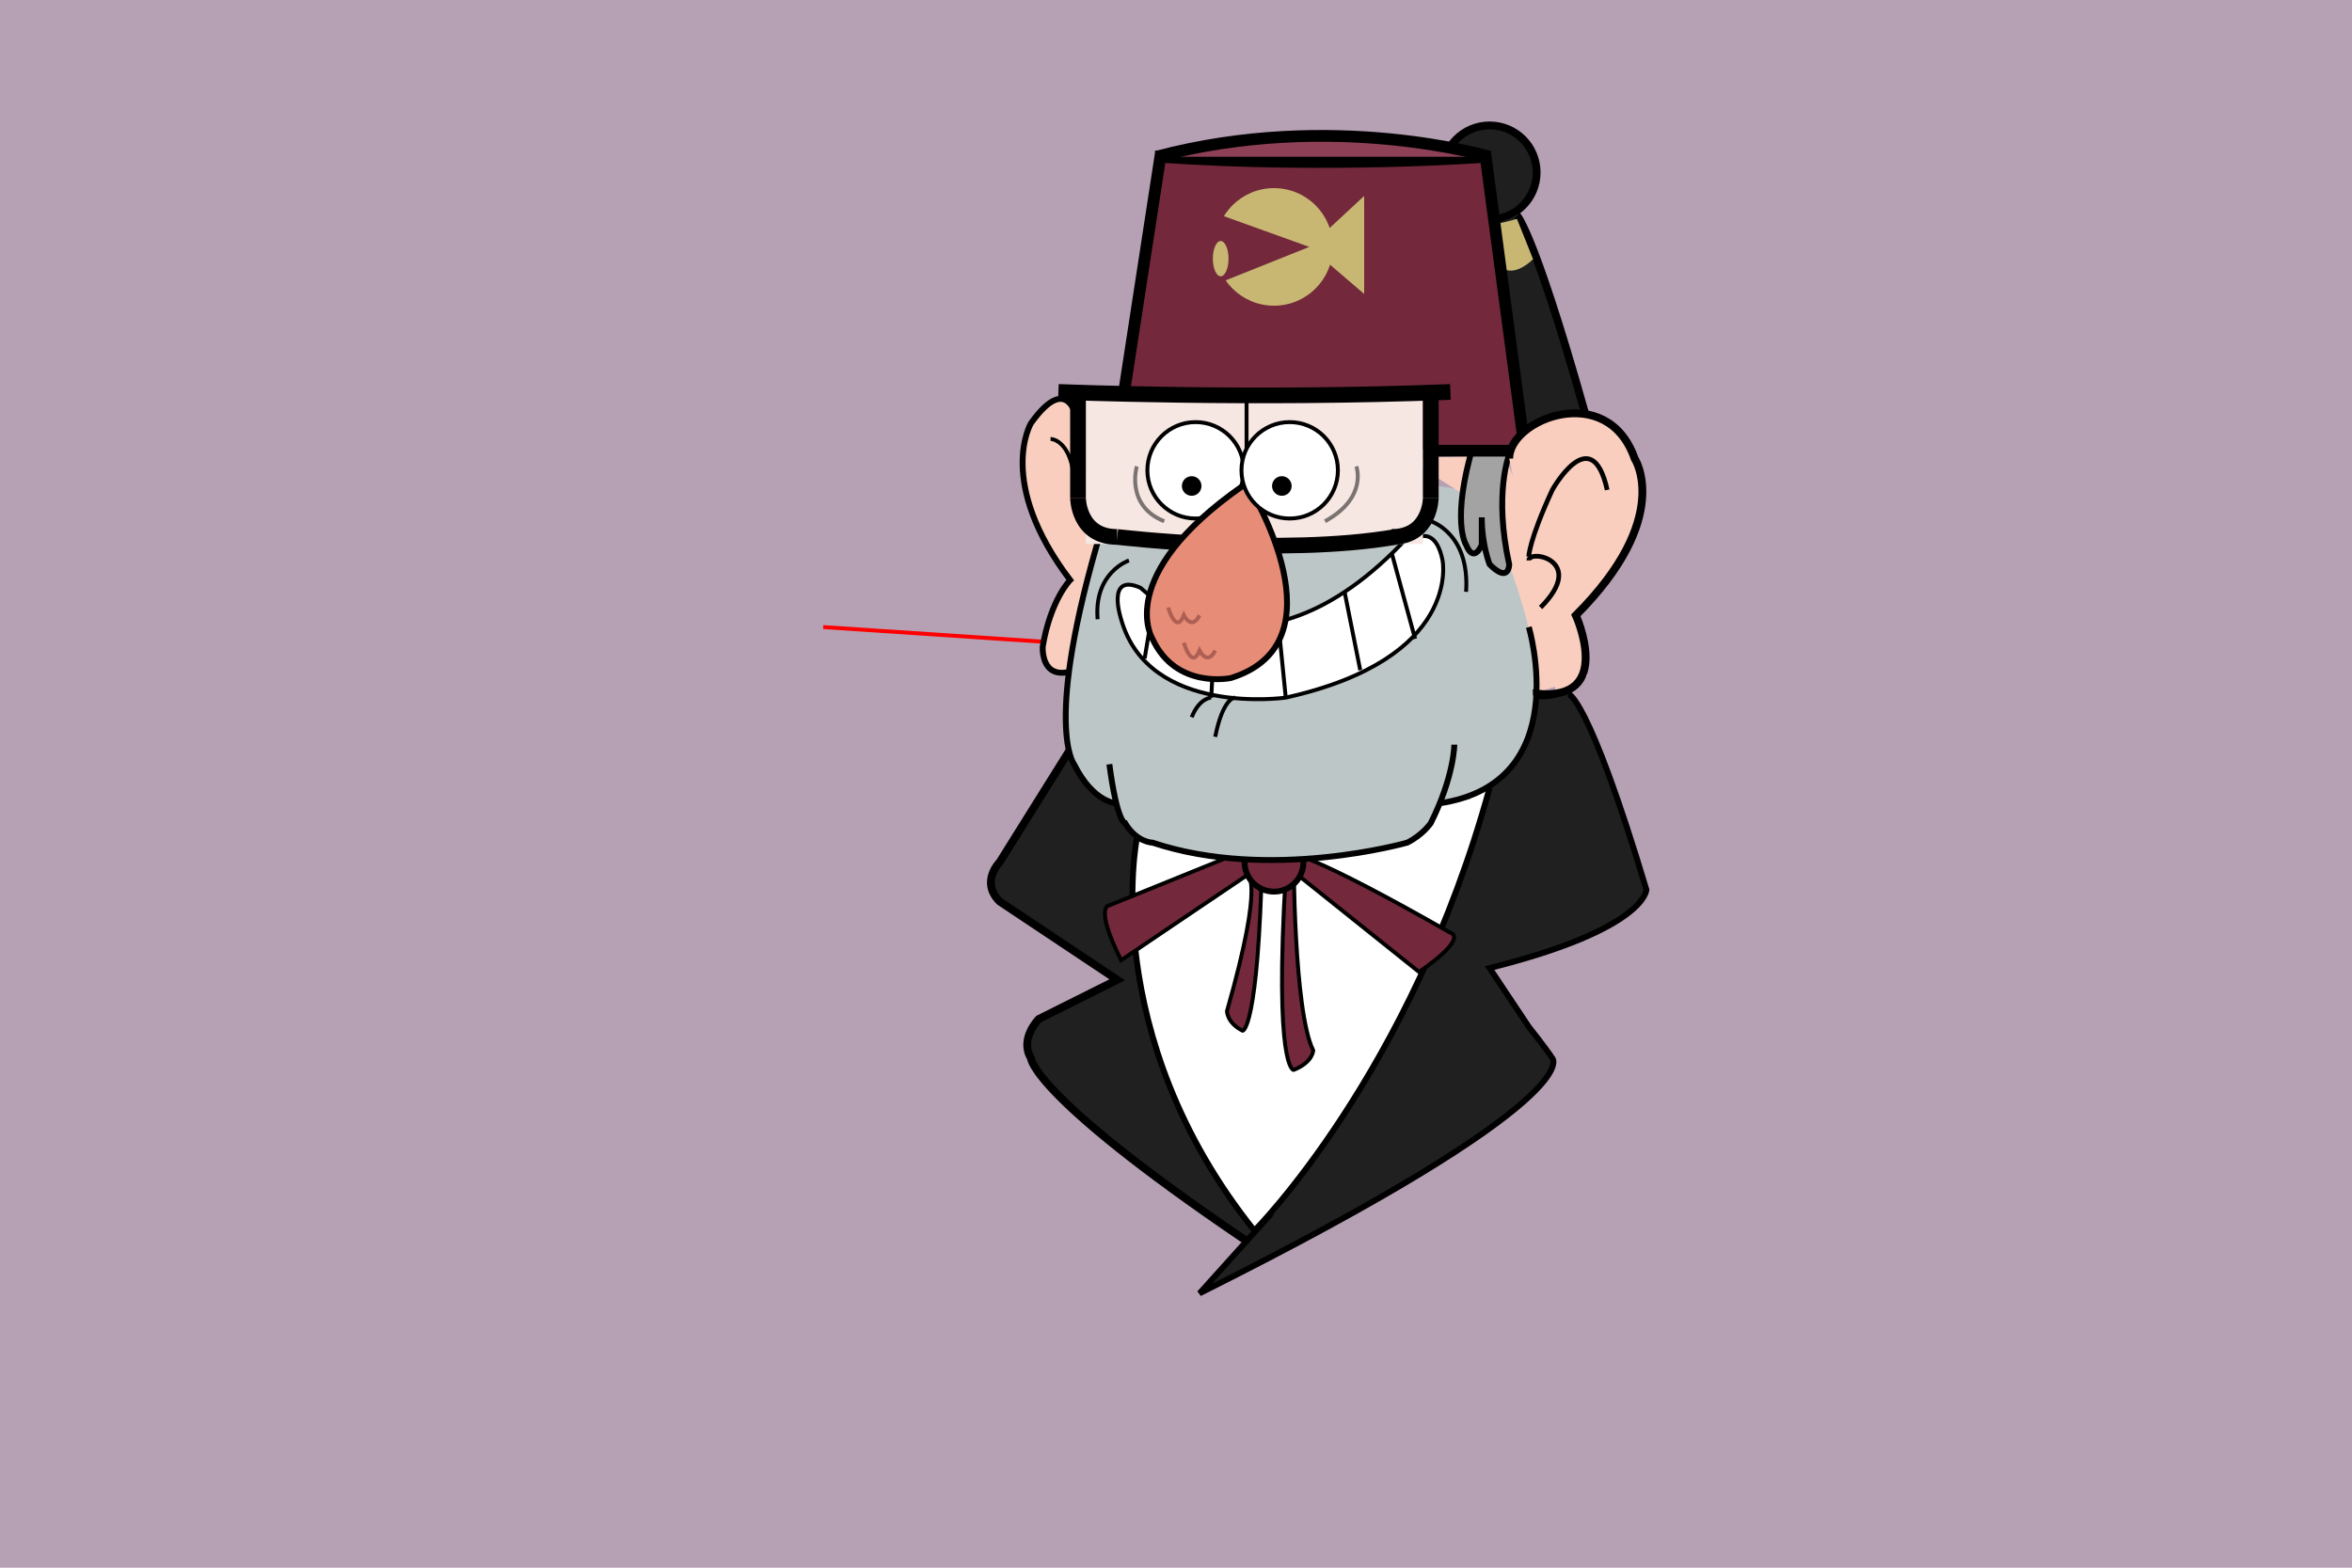  <svg xmlns="http://www.w3.org/2000/svg" height="400" viewBox="0 0 600 380" preserveAspectRatio="xMinYMin meet">
        <rect width="100%" height="100%" fill="#B6A1B4"/>
        <!-- body -->
        <path d ="M 210 160
                c 0 0, 0 0, 60 4
                " stroke="red" />
        <!-- hair -->
        <!-- jacket -->
        <!-- jacket collar left -->
        <path d="M 280 180
                c 0 0, 0 0, -25 40
                c 0 0, -5 5, 0 10
                c 0 0, 0 0, 30 20
                c 0 0, 0 0, -20 10
                c 0 0, -5 5, -2 10
                c 0 0, 0 10, 60 50
                c 0 0, 0 0, 40 -90 
                " stroke="black" stroke-width="2" fill="#202020" />
        <!-- jacket collar right -->
        <path d="M 400 177
                c 0 0, 5 0, 20 50
                c 0 0, 0 10, -40 20
                c 0 0, 0 0, 10 15
                c 0 0, 4 5, 6 8
                c 0 0, 10 10, -90 60
                c 0 0, 0 0, 18 -20
                c 0 0, 0 0, 0 -120
                " stroke="black" stroke-width="1.5" fill="#202020" />
        <!-- T-shirt -->
        <!-- T-shirt white part -->
        <path d="M 290 214
                c 0 0, -10 50, 30 100
                c 0 0, 40 -40, 60 -113
                " stroke="black" stroke-width="1.5" fill="#fff" />
        <!-- foo top right -->
        <path d="M 330 218
                c 0 0, 5 0, 40 20
                c 0 0, 5 1, -8 10
                c 0 0, 0 0, -50 -40
                " stroke="black" fill="#73293B" />
        <!-- foo top left -->
        <path d="M 320 216
                c 0 0, 0 0, -37 15
                c 0 0, -4 0, 3 14
                c 0 0, 0 0, 40 -27
                " stroke="black" fill="#73293B" />
        <!-- foo bottom -->
        <path d="M 330 218
                c 0 0, 0 40, 5 50
                c 0 0, 0 3, -5 5
                c 0 0, -5 0, -2 -50
                c 0 0, 0 0, -10 0
                c 0 0, 5 0, -5 35
                c 0 0, 0 3, 4 5
                c 0 0, 4 0, 5 -45
                " stroke="black" fill="#73293B" />
        <circle r="7.5" cx="325" cy="220" stroke="black" stroke-width="1.5" fill="#73293B" />
        <!-- ear right part -->
        <path d="M 385 119
                c 0 0, -10 0, 0 60
                c 0 0, 0 0, 20 -6.5
                " fill="#F9CEBF" />
        <!-- left ear -->
        <path d="M 275 108
                c 0 0, -2 -14, -12 0
                c 0 0, -9 15, 10 40
                c 0 0, -5 5, -7 17
                c 0 0, -1 15, 18 0
                " stroke="black" stroke-width="1.5" fill="#F9CEBF" />
        <path d="M 268 112
                c 0 0, 5 0, 6 10
                " stroke="black" fill="none" />
        <!-- face -->
        <path d="M 390 164
                c 0 0, 2 0, -5 -20
                c 0 0, 0 -20, -20 -20
                c 0 0, 0 0, -80 80
                c 0 0, 0 0, 90 0
                " fill="#BDC6C6"/>
        <!-- face light part -->
        <path d="M 384 116
                c 0 0, 0 0, 0 17
                c 0 0, 0 0, -25 -16
                " fill="#F9CEBF"/>
        <!-- face grey part -->
        <path d="M 390 160
                c 0 0, 12 40, -23 45
                " stroke="black" stroke-width="1.5" fill="#BDC6C6"/>
        <path d="M 285 205
                c 0 0, -6 0, -11 -10
                c 0 0, -8 -10, 7 -60
                c 0 0, 0 0, 80 0
                " stroke="black" stroke-width="1.5" fill="#BDC6C6"/>
        <path d="M 371 190
                c 0 0, 0 8, -6 20
                c 0 0, -2 3, -6 5
                c 0 0, -35 10, -65 0
                c 0 0, -4 0, -7 -5
                c 0 0, -2 0, -4 -15
                " stroke="black" stroke-width="1.5" fill="#BDC6C6"/>
        <!-- mouth -->
        <path d="M 360 138
                c 0 0, 6 -5, 8 5
                c 0 0, 5 25, -40 35
                c 0 0, -35 5, -42 -20
                c 0 0, -4 -12, 5 -8
                c 0 0, 30 30, 70 -15
                " stroke="black" fill="white" />
        <!-- teeth -->
        <path d="M 343 151
                c 0 0, 0 0, 4 20
                " stroke="black" fill="none" />
        <path d="M 326 158
                c 0 0, 0 0, 2 20
                " stroke="black" fill="none" />
        <path d="M 310 158
                c 0 0, 0 0, -1 20
                " stroke="black" fill="none" />
        <path d="M 295 150
                c 0 0, 0 0, -3 18
                " stroke="black" fill="none" />
        <path d="M 355 141
                c 0 0, 0 0, 6 22
                " stroke="black" fill="none" />
        <!-- smile line -->
        <path d="M 288 143
                c 0 0, -9 3, -8 15
                " stroke="black" fill="none" />
        <path d="M 365 133
                c 0 0, 10 3, 9 18
                " stroke="black" fill="none" />
        <path d="M 315 178
                c 0 0, -3 0, -5 10
                " stroke="black" fill="none" />
        <path d="M 309 178
                c 0 0, -3 0, -5 5
                " stroke="black" fill="none" />
        <path d="M 385 116
                c 0 0, -4 10, 0 28
                c 0 0 , 0 5, -5 0
                c 0 0, -2 -5, -2 -12
                c 0 0, 0 0, 0 7
                c 0 0, -2 5, -4 0
                c 0 0 , -4 -6, 2 -26
                " stroke="black" stroke-width="1.5" fill="#A3A3A3"/>
        <!-- cap -->
        <!-- cap rope -->
        <circle r="12" cx="380" cy="44" stroke="black" stroke-width="2" fill="#1F1F1F" />
        <path d="M 387 55
                c 0 0, 5 5, 20 60
                c 0 0, 0 0, -20 0
                c 0 0, 0 0, -10 -56
                " stroke="black" stroke-width="2" fill="#1F1F1F"/>
        <path d="M 386.5 56
                        c 0 0, 0 0, 4 10
                        c 0 0, -4 4, -7 2
                        c 0 0, 0 0, -5 -10
                        " stroke="#C8B772" fill="#C8B772" />
        <!-- cap body -->
        <path d="M 366 115
                l 23 0
                l -10 -75
                c 0 0, -40 3, -83 0
                l  -10 65
        " stroke="black" stroke-width="3" fill="#73293B" />
        <path d="M 380 40
                c 0 0, -40 -12, -85 0
        " stroke="black" stroke-width="3" fill="#8E4056" />
        <!-- cap picture -->
        <circle r="15" cx="325" cy="63" fill="#C8B772" />
        <path d="M 309 54
                c 0 0, 0 0, 0 19
                c 0 0, 0 0, 25 -10
        " fill="#73293B" />
        <path d="M 348 50
                c 0 0, 0 0, 0 25
                c 0 0, 0 0, -14 -12
        " fill="#C8B772" />
        <ellipse rx="2" ry="4.5" cx="51.9%" cy="16.5%" fill="#C8B772"/>
        <!-- glasses -->
        <!-- background -->
        <rect width="86px" height="9.7%" x="277px" y="100px" fill="#F7E7E3"/>
        <!-- frame -->
        <path d="M 270 100
                c 0 0, 50 2, 100 0
        " stroke="black" stroke-width="4" fill="none" />
        <path d="M 275 100
                c 0 0, 0 0, 0 27
        " stroke="black" stroke-width="4" fill="none" />
        <path d="M 275 127
                c 0 0, 0 10, 10 10
        " stroke="black" stroke-width="4" fill="none" />
        <path d="M 285 137
                c 0 0, 42 5, 71 0
        " stroke="black" stroke-width="4" fill="none" />
        <path d="M 365 100
                c 0 0, 0 0, 0 27
        " stroke="black" stroke-width="4" fill="none" />
        <path d="M 365 127
                c 0 0, 0 10, -10 10
        " stroke="black" stroke-width="4" fill="none" />
        <path d="M 318 100
                c 0 0, 0 0, 0 38
        " stroke="black" fill="none" />
        <!-- left eye -->
        <circle r="12.3" cx="305" cy="120" stroke="black" fill="white" />
        <!-- nose -->
        <path d="M 319 125
                c 0 0 , 24 39, -5 48
                c 0 0, -14 3, -20 -10
                c 0 0 , -10 -16, 23 -39
        " stroke="black" stroke-width="1.5" fill="#E78D77" />
        <path d="M 298 155
                c 0 0, 2 7, 4 2
                c 0 0, 2 4, 4 0
        " stroke="#763230" stroke-opacity="0.5" fill="none" />
        <path d="M 302 164
                c 0 0, 2 7, 4 2
                c 0 0, 2 4, 4 0
        " stroke="#763230" stroke-opacity="0.5" fill="none" />
        <!-- right eye -->
        <circle r="12.3" cx="329" cy="120" stroke="black" fill="white" />
        <!-- left black circle eye -->
        <circle r="2" cx="327" cy="124" stroke="black" fill="black" />
        <!-- right black circle eye -->
        <circle r="2" cx="304" cy="124" stroke="black" fill="black" />
        <!-- left line eye -->
        <path d="M 290 119
                c 0 0, -3 10, 7 14
        " stroke="black" stroke-opacity="0.5" fill="none" />
        <!-- right line eye -->
        <path d="M 346 119
                c 0 0, 3 8, -8 14
        " stroke="black" stroke-opacity="0.5" fill="none" />
        <!-- ear right -->
        <path d="M 385 117
                c 0 -10, 25 -20, 32 0
                c 0 0, 10 15, -15 40
                c 0 0, 10 22, -10 20
                c 0 0, 0 1, 5 -0
                " stroke="black" stroke-width="2" fill="#F9CEBF" />
        <path d="M 390 143
                c 0 -3, 15 0, 3 12
                " stroke="black" stroke-width="1.2" fill="none" />
        <path d="M 390 142
                c 0 0, 0 -4, 6 -17
                c 0 0, 10 -18, 14 0
                " stroke="black" stroke-width="1.2" fill="none" />
</svg>